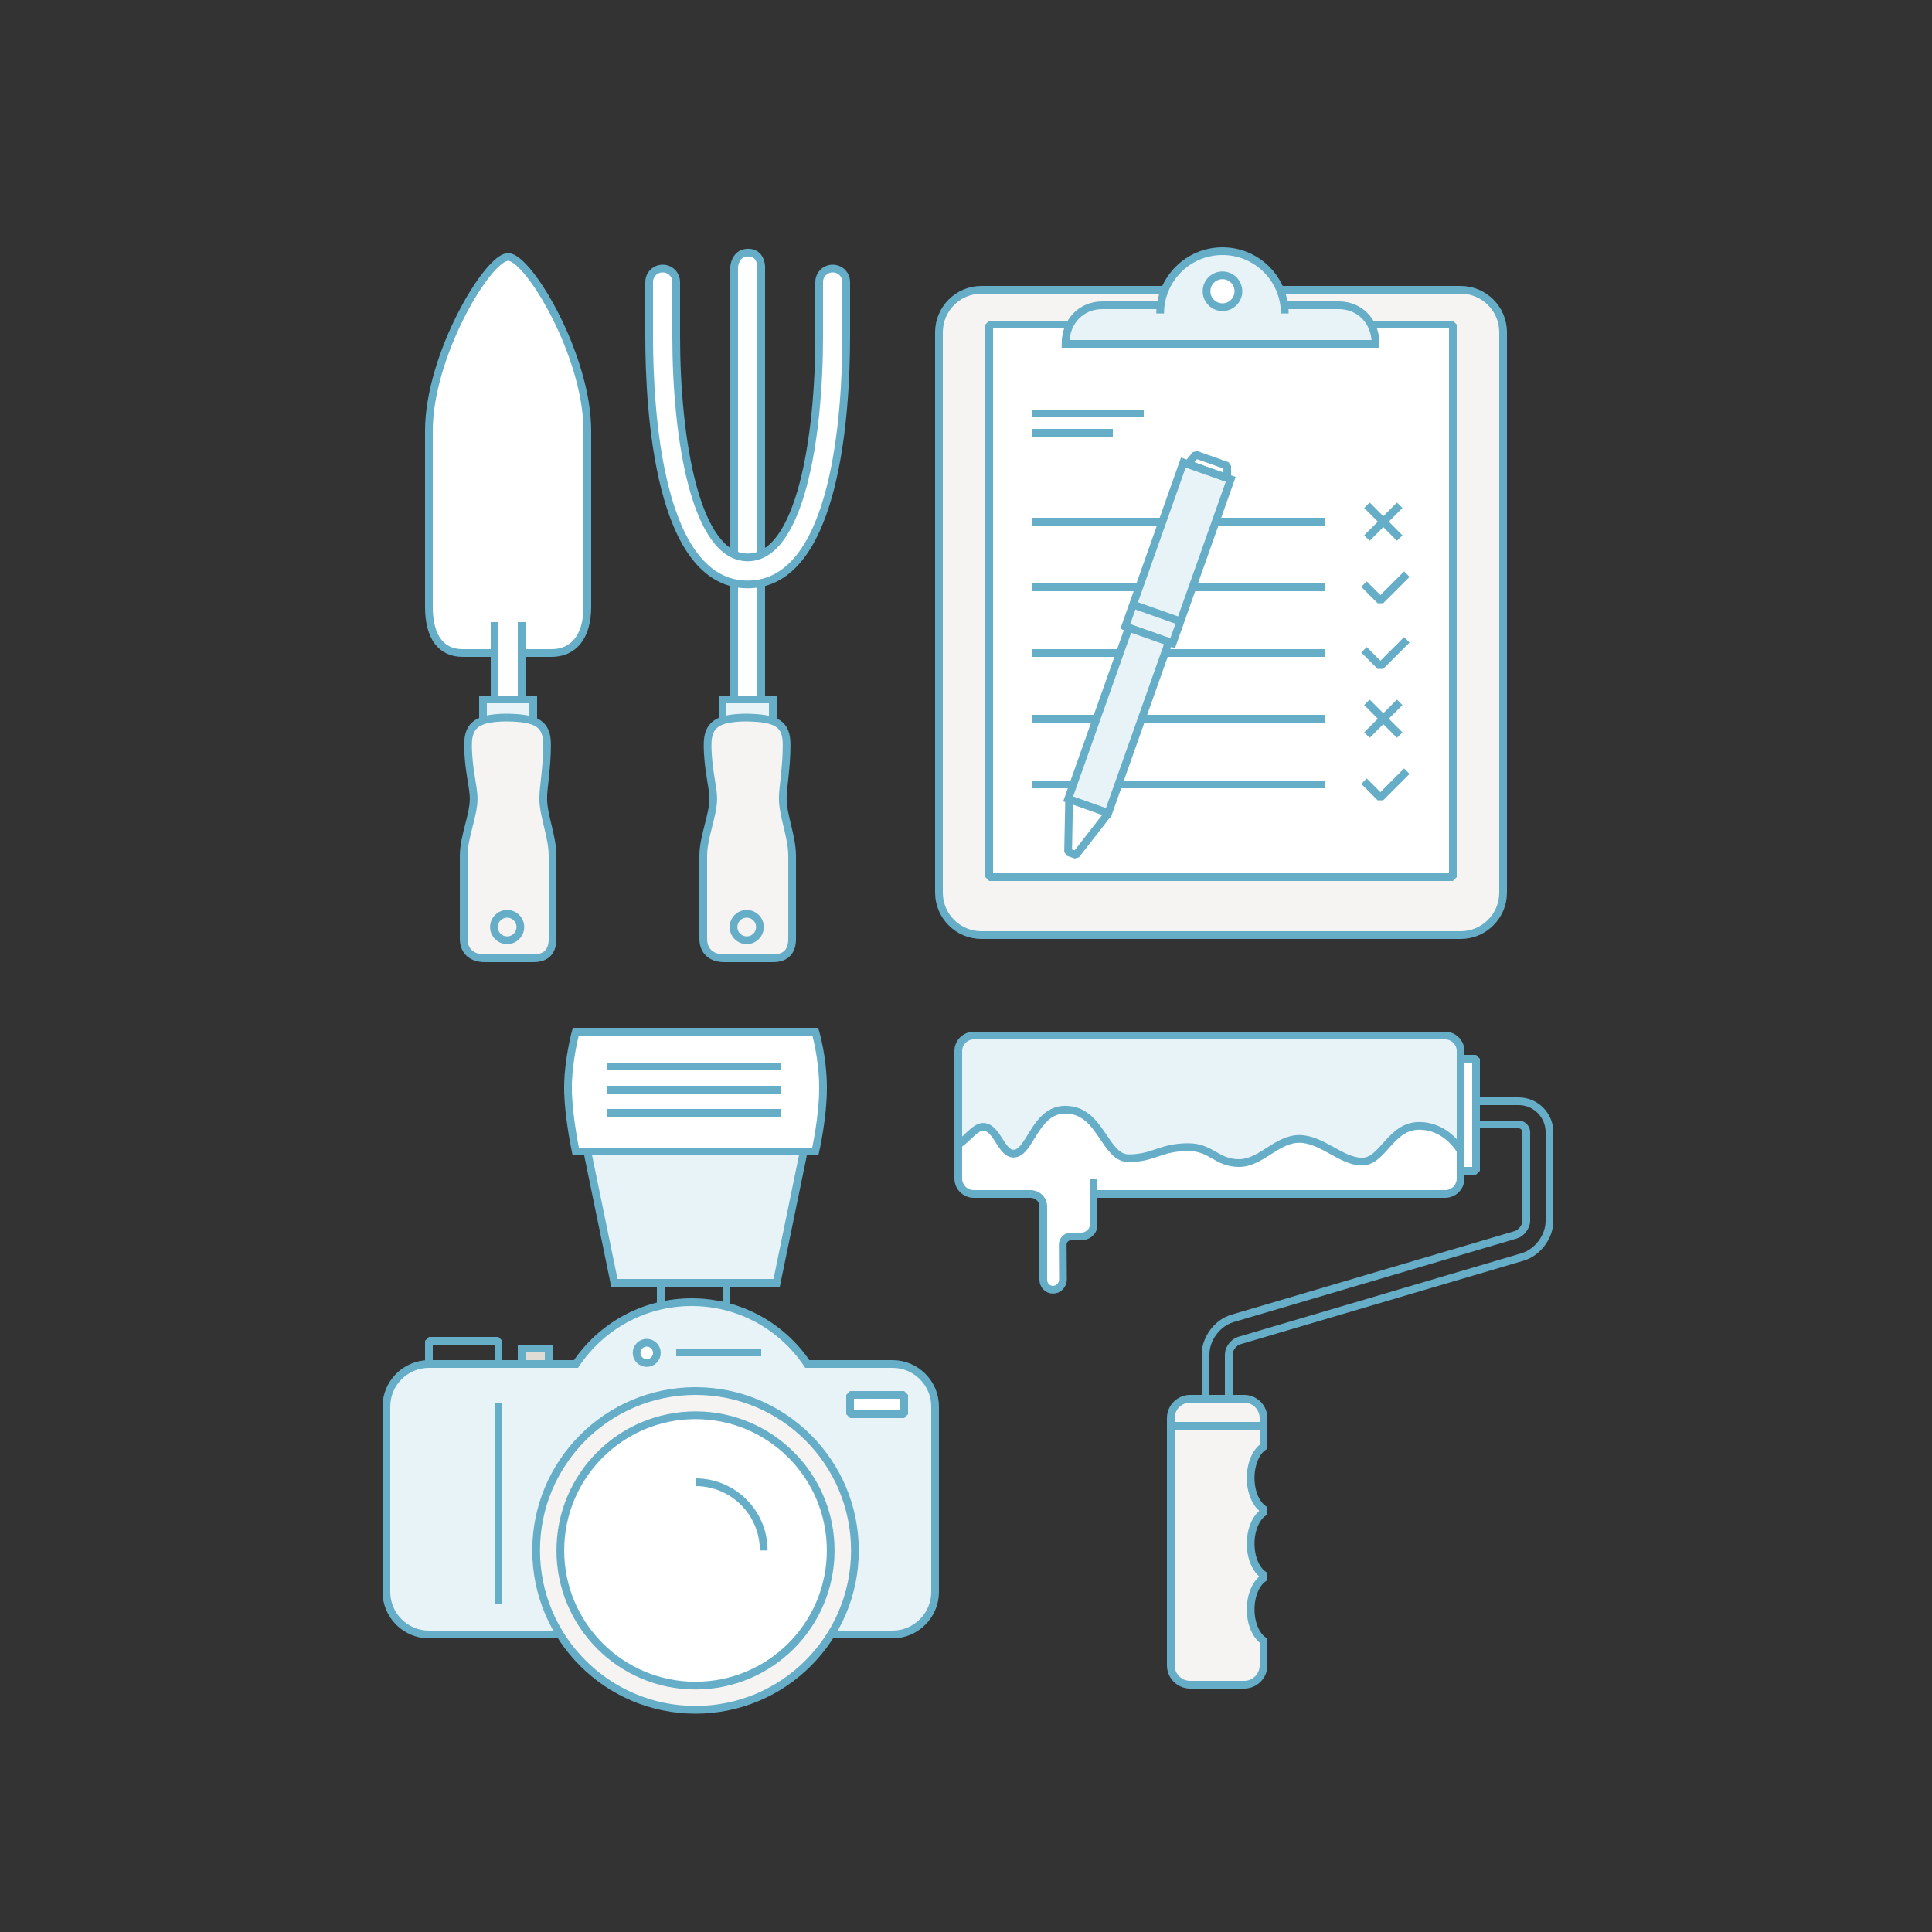 <?xml version="1.0" encoding="utf-8"?>
<!-- Generator: Adobe Illustrator 15.1.0, SVG Export Plug-In . SVG Version: 6.00 Build 0)  -->
<!DOCTYPE svg PUBLIC "-//W3C//DTD SVG 1.1//EN" "http://www.w3.org/Graphics/SVG/1.1/DTD/svg11.dtd">
<svg version="1.1" id="Layer_1" xmlns="http://www.w3.org/2000/svg" xmlns:xlink="http://www.w3.org/1999/xlink" x="0px" y="0px"
	 width="500px" height="500px" viewBox="0 0 500 500" enable-background="new 0 0 500 500" xml:space="preserve">
<rect x="0" y="0" width="500" height="500" fill="#333333" stroke="none"/>
<g>
		<rect x="171" y="331" fill="none" stroke="#66ADC7" stroke-width="2" stroke-linejoin="bevel" stroke-miterlimit="10" width="17" height="12"/>
	<polygon fill="#E8F3F7" stroke="#66ADC7" stroke-width="2" stroke-miterlimit="10" points="208,298 152,298 159,332 201,332 	"/>
	<path fill="#FFFFFF" stroke="#66ADC7" stroke-width="2" stroke-miterlimit="10" d="M211,298h-62c0,0-2-9.332-2-16.499
		S149,267,149,267h62c0,0,2,6.668,2,14.501S211,298,211,298z"/>
	<g>
		<path fill="none" stroke="#66ADC7" stroke-width="2" stroke-linejoin="bevel" stroke-miterlimit="10" d="M318,363h-6v-12.5
			c0-4.061,3.051-8.143,6.946-9.293l73.407-21.668c1.359-0.402,2.646-2.122,2.646-3.539v-23c0-1.084-0.916-2-2-2h-15v-6h15
			c4.411,0,8,3.589,8,8v23c0,4.061-3.051,8.143-6.946,9.293l-73.407,21.668c-1.359,0.402-2.646,2.122-2.646,3.539V363z"/>
	</g>
	
		<rect x="376" y="274" fill="#FFFFFF" stroke="#66ADC7" stroke-width="2" stroke-linejoin="bevel" stroke-miterlimit="10" width="6" height="29"/>
	<path fill="#E8F3F7" d="M378,305c0,2.2-1.8,4-4,4H252c-2.2,0-4-1.8-4-4v-33c0-2.2,1.8-4,4-4h122c2.2,0,4,1.8,4,4V305z"/>
	<path fill="#E8F3F7" stroke="#66ADC7" stroke-width="2" stroke-miterlimit="10" d="M231,353h-22.066
		c-6.458-9.646-17.453-16-29.934-16s-23.476,6.354-29.934,16H111c-6.05,0-11,4.95-11,11v48c0,6.05,4.95,11,11,11h120
		c6.05,0,11-4.95,11-11v-48C242,357.95,237.05,353,231,353z"/>
	<g>
		<path fill="#F5F4F2" d="M389,231c0,6.075-4.925,11-11,11H254c-6.075,0-11-4.925-11-11V86c0-6.075,4.925-11,11-11h124
			c6.075,0,11,4.925,11,11V231z"/>
		<path fill="none" stroke="#66ADC7" stroke-width="2" stroke-miterlimit="10" d="M389,231c0,6.075-4.925,11-11,11H254
			c-6.075,0-11-4.925-11-11V86c0-6.075,4.925-11,11-11h124c6.075,0,11,4.925,11,11V231z"/>
	</g>
	<path fill="#FFFFFF" stroke="#66ADC7" stroke-width="2" stroke-linejoin="bevel" stroke-miterlimit="10" d="M131.5,66.5
		c-5.25,0-20.5,25.5-20.5,45c0,14,0,37.5,0,45.5s3.25,12,8.75,12c2.298,0,20.702,0,23,0c5.5,0,9.25-4,9.25-12s0-31.5,0-45.5
		C152,92,136.75,66.5,131.5,66.5z"/>
	<polyline fill="#FFFFFF" stroke="#66ADC7" stroke-width="2" stroke-linejoin="bevel" stroke-miterlimit="10" points="135,161 
		135,186 128,186 128,161 	"/>
	<rect x="125" y="181" fill="#E8F3F7" stroke="#66ADC7" stroke-width="2" stroke-miterlimit="10" width="13" height="7"/>
	<path fill="#F5F4F2" stroke="#66ADC7" stroke-width="2" stroke-miterlimit="10" d="M140.583,206.609
		c0-2.875,0.991-7.734,0.991-13.891c0-5.396-2.573-6.92-10.573-7.021v-0.01c0,0,0,0.004,0,0.005c0-0.001,0-0.005,0-0.005v0.01
		c-7,0.102-9.877,1.625-9.877,7.021c0,6.156,1.464,11.016,1.464,13.891c0,4.516-2.586,9.891-2.586,14.891s0,18.625,0,21.5
		s1.83,5,5.489,5c0.317,0,0.674,0,1.045,0c3.921,0,10.455,0,10.455,0c0.372,0,0.729,0,1.045,0c3.659,0,4.966-2.125,4.966-5
		s0-16.5,0-21.5S140.583,211.125,140.583,206.609z"/>
	
		<circle fill="none" stroke="#66ADC7" stroke-width="2" stroke-linejoin="bevel" stroke-miterlimit="10" cx="131.25" cy="239.917" r="3.417"/>
	<path fill="#FFFFFF" stroke="#66ADC7" stroke-width="2" stroke-linejoin="bevel" stroke-miterlimit="10" d="M197,69v117h-7V69
		c0,0,0.25-3.625,3.625-3.625S197,69,197,69z"/>
	<rect x="187" y="181" fill="#E8F3F7" stroke="#66ADC7" stroke-width="2" stroke-miterlimit="10" width="13" height="7"/>
	<path fill="#F5F4F2" stroke="#66ADC7" stroke-width="2" stroke-miterlimit="10" d="M202.583,206.609
		c0-2.875,0.991-7.734,0.991-13.891c0-5.396-2.573-6.92-10.573-7.021v-0.01c0,0,0,0.004,0,0.005c0-0.001,0-0.005,0-0.005v0.01
		c-7,0.102-9.877,1.625-9.877,7.021c0,6.156,1.464,11.016,1.464,13.891c0,4.516-2.586,9.891-2.586,14.891s0,18.625,0,21.5
		s1.83,5,5.489,5c0.317,0,0.674,0,1.045,0c3.921,0,10.455,0,10.455,0c0.372,0,0.729,0,1.045,0c3.659,0,4.966-2.125,4.966-5
		s0-16.5,0-21.5S202.583,211.125,202.583,206.609z"/>
	
		<circle fill="none" stroke="#66ADC7" stroke-width="2" stroke-linejoin="bevel" stroke-miterlimit="10" cx="193.25" cy="239.917" r="3.417"/>
	<path fill="#FFFFFF" stroke="#66ADC7" stroke-width="2" stroke-linejoin="bevel" stroke-miterlimit="10" d="M215.5,69.5
		c-1.972,0-3.5,1.567-3.5,3.5v14c0,26.41-4.949,57.25-18.5,57.25S175,113.41,175,87V73c0-1.933-1.528-3.5-3.5-3.5S168,71.067,168,73
		v14c0,19.318,2.485,64.25,25.5,64.25S219,106.318,219,87V73C219,71.067,217.472,69.5,215.5,69.5z"/>
	
		<rect x="256" y="84" fill="#FFFFFF" stroke="#66ADC7" stroke-width="2" stroke-linejoin="bevel" stroke-miterlimit="10" width="120" height="143"/>
	
		<line fill="none" stroke="#66ADC7" stroke-width="2" stroke-linejoin="bevel" stroke-miterlimit="10" x1="267" y1="107" x2="296" y2="107"/>
	
		<line fill="none" stroke="#66ADC7" stroke-width="2" stroke-linejoin="bevel" stroke-miterlimit="10" x1="267" y1="112" x2="288" y2="112"/>
	
		<line fill="none" stroke="#66ADC7" stroke-width="2" stroke-linejoin="bevel" stroke-miterlimit="10" x1="267" y1="135" x2="343" y2="135"/>
	
		<line fill="none" stroke="#66ADC7" stroke-width="2" stroke-linejoin="bevel" stroke-miterlimit="10" x1="267" y1="152" x2="343" y2="152"/>
	
		<line fill="none" stroke="#66ADC7" stroke-width="2" stroke-linejoin="bevel" stroke-miterlimit="10" x1="267" y1="169" x2="343" y2="169"/>
	
		<line fill="none" stroke="#66ADC7" stroke-width="2" stroke-linejoin="bevel" stroke-miterlimit="10" x1="267" y1="186" x2="343" y2="186"/>
	
		<line fill="none" stroke="#66ADC7" stroke-width="2" stroke-linejoin="bevel" stroke-miterlimit="10" x1="267" y1="203" x2="343" y2="203"/>
	<g>
		
			<rect x="298.518" y="120.625" transform="matrix(-0.943 -0.334 0.334 -0.943 544.691 379.931)" fill="#E8F3F7" stroke="#66ADC7" stroke-width="2" stroke-miterlimit="10" width="13" height="44.999"/>
		
			<line fill="none" stroke="#66ADC7" stroke-width="2" stroke-linejoin="bevel" stroke-miterlimit="10" x1="293.383" y1="156.518" x2="305.636" y2="160.862"/>
		
			<rect x="284.145" y="162.999" transform="matrix(-0.943 -0.334 0.334 -0.943 500.312 459.072)" fill="#E8F3F7" stroke="#66ADC7" stroke-width="2" stroke-miterlimit="10" width="11.001" height="47.001"/>
		<polygon fill="#FFFFFF" stroke="#66ADC7" stroke-width="2" stroke-linejoin="bevel" stroke-miterlimit="10" points="
			278.456,221.25 276.421,220.529 276.691,206.833 286.872,210.441 		"/>
		<polygon fill="none" stroke="#66ADC7" stroke-width="2" stroke-linejoin="bevel" stroke-miterlimit="10" points="317.595,120.54 
			309.451,117.653 307.432,120.12 317.611,123.729 		"/>
	</g>
	<path fill="#E8F3F7" stroke="#66ADC7" stroke-width="2" stroke-miterlimit="10" d="M346.5,79H340h-28h-26.75c-5.247,0-9.5,4-9.5,10
		H313h26h17C356,83,351.747,79,346.5,79z"/>
	<path fill="#E8F3F7" stroke="#66ADC7" stroke-width="2" stroke-miterlimit="10" d="M300.25,81.125
		c0-8.905,7.22-16.125,16.125-16.125S332.5,72.22,332.5,81.125"/>
	
		<circle fill="#FFFFFF" stroke="#66ADC7" stroke-width="2" stroke-linejoin="bevel" stroke-miterlimit="10" cx="316.375" cy="75.375" r="4.125"/>
	<g>
		
			<line fill="none" stroke="#66ADC7" stroke-width="2" stroke-linejoin="bevel" stroke-miterlimit="10" x1="362.242" y1="130.757" x2="353.758" y2="139.243"/>
		
			<line fill="none" stroke="#66ADC7" stroke-width="2" stroke-linejoin="bevel" stroke-miterlimit="10" x1="362.242" y1="139.243" x2="353.758" y2="130.757"/>
	</g>
	<g>
		
			<line fill="none" stroke="#66ADC7" stroke-width="2" stroke-linejoin="bevel" stroke-miterlimit="10" x1="362.242" y1="181.758" x2="353.758" y2="190.242"/>
		
			<line fill="none" stroke="#66ADC7" stroke-width="2" stroke-linejoin="bevel" stroke-miterlimit="10" x1="362.242" y1="190.242" x2="353.758" y2="181.758"/>
	</g>
	<polyline fill="none" stroke="#66ADC7" stroke-width="2" stroke-linejoin="bevel" stroke-miterlimit="10" points="353,151.167 
		357.25,155.417 364.084,148.583 	"/>
	<polyline fill="none" stroke="#66ADC7" stroke-width="2" stroke-linejoin="bevel" stroke-miterlimit="10" points="353,168.167 
		357.25,172.417 364.084,165.583 	"/>
	<polyline fill="none" stroke="#66ADC7" stroke-width="2" stroke-linejoin="bevel" stroke-miterlimit="10" points="353,202.167 
		357.25,206.417 364.084,199.583 	"/>
	<circle fill="#F5F4F2" stroke="#66ADC7" stroke-width="2" stroke-miterlimit="10" cx="180" cy="401.25" r="41.25"/>
	
		<circle fill="#FFFFFF" stroke="#66ADC7" stroke-width="2" stroke-linejoin="bevel" stroke-miterlimit="10" cx="180" cy="401.25" r="34.984"/>
	
		<line fill="none" stroke="#66ADC7" stroke-width="2" stroke-linejoin="bevel" stroke-miterlimit="10" x1="129" y1="363" x2="129" y2="415"/>
	
		<rect x="220" y="361" fill="#FFFFFF" stroke="#66ADC7" stroke-width="2" stroke-linejoin="bevel" stroke-miterlimit="10" width="14" height="5"/>
	
		<rect x="111" y="347" fill="none" stroke="#66ADC7" stroke-width="2" stroke-linejoin="bevel" stroke-miterlimit="10" width="18" height="6"/>
	<rect x="135" y="349" fill="#DEDCD4" stroke="#66ADC7" stroke-width="2" stroke-miterlimit="10" width="7" height="4"/>
	
		<circle fill="#FFFFFF" stroke="#66ADC7" stroke-width="2" stroke-linejoin="bevel" stroke-miterlimit="10" cx="167.375" cy="350.125" r="2.625"/>
	
		<line fill="none" stroke="#66ADC7" stroke-width="2" stroke-linejoin="bevel" stroke-miterlimit="10" x1="175" y1="350" x2="197" y2="350"/>
	
		<line fill="none" stroke="#66ADC7" stroke-width="2" stroke-linejoin="bevel" stroke-miterlimit="10" x1="157" y1="276" x2="202" y2="276"/>
	
		<line fill="none" stroke="#66ADC7" stroke-width="2" stroke-linejoin="bevel" stroke-miterlimit="10" x1="157" y1="282" x2="202" y2="282"/>
	
		<line fill="none" stroke="#66ADC7" stroke-width="2" stroke-linejoin="bevel" stroke-miterlimit="10" x1="157" y1="288" x2="202" y2="288"/>
	<path fill="#FFFFFF" stroke="#66ADC7" stroke-width="2" stroke-linejoin="bevel" stroke-miterlimit="10" d="M180,383.6
		c9.748,0,17.651,7.901,17.651,17.65"/>
	<path fill="#FFFFFF" d="M378.125,298c0,0-3.5-6.625-10.875-6.625s-9.375,9.25-14.75,9.25s-10.375-5.875-16.25-5.875
		s-9.875,6.25-15.625,6.25s-7.125-4.125-13.125-4.125c-7.125,0-9,2.875-15.375,2.875s-7.125-12.562-16.438-12.562
		c-7.938,0-9.062,11.375-13.375,11.375c-3.312,0-4.188-6.938-7.938-6.938c-2.25,0-5.125,4.375-6.375,4.375v9c0,2.2,1.8,4,4,4h122
		c2.2,0,4-1.8,4-4v-7H378.125z"/>
	<g>
		<path fill="none" stroke="#66ADC7" stroke-width="2" stroke-miterlimit="10" d="M378,305c0,2.2-1.8,4-4,4H252c-2.2,0-4-1.8-4-4
			v-33c0-2.2,1.8-4,4-4h122c2.2,0,4,1.8,4,4V305z"/>
	</g>
	<path fill="#F5F4F2" stroke="#66ADC7" stroke-width="2" stroke-miterlimit="10" d="M323.667,416.5c0-3.639,1.377-6.74,3.333-8.093
		v-0.814c-1.956-1.352-3.333-4.454-3.333-8.093s1.377-6.74,3.333-8.093v-0.813c-1.956-1.353-3.333-4.455-3.333-8.094
		c0-3.643,1.373-6.768,3.333-8.118V367c0-2.75-2.25-5-5-5h-14c-2.75,0-5,2.25-5,5v64c0,2.75,2.25,5,5,5h14c2.75,0,5-2.25,5-5v-6.381
		C325.04,423.269,323.667,420.143,323.667,416.5z"/>
	
		<line fill="none" stroke="#66ADC7" stroke-width="2" stroke-linejoin="bevel" stroke-miterlimit="10" x1="303" y1="369" x2="327" y2="369"/>
	<path fill="none" stroke="#66ADC7" stroke-width="2" stroke-linejoin="bevel" stroke-miterlimit="10" d="M248,296
		c1.25,0,4.125-4.375,6.375-4.375c3.75,0,4.625,6.938,7.938,6.938c4.312,0,5.438-11.375,13.375-11.375
		c9.312,0,10.062,12.562,16.438,12.562s8.25-2.875,15.375-2.875c6,0,7.375,4.125,13.125,4.125s9.75-6.25,15.625-6.25
		s10.875,5.875,16.25,5.875s7.375-9.25,14.75-9.25S378.125,298,378.125,298"/>
	<path fill="#FFFFFF" d="M283,302c0,0,0,13.083,0,15.125c0,1.791-1.79,2.875-3.083,2.875s-2.793,0-2.793,0
		c-1.147,0-2.092,0.953-2.092,2.104l0.062,8.989c0,1.474-1.115,2.685-2.589,2.685c-1.473,0-2.505-1.178-2.505-2.652V312.25
		c0-1.841-1.492-3.25-3.334-3.25l1.001-5.083l10.417-5.25L283,302z"/>
	<path fill="none" stroke="#66ADC7" stroke-width="2" stroke-linejoin="bevel" stroke-miterlimit="10" d="M266.666,309
		c1.842,0,3.334,1.409,3.334,3.25v18.875c0,1.475,1.033,2.652,2.506,2.652s2.59-1.211,2.59-2.685l-0.062-8.989
		c0-1.15,0.943-2.104,2.092-2.104c0,0,1.5,0,2.793,0s3.083-1.084,3.083-2.875c0-2.042,0-12.125,0-12.125"/>
	<g>
		<path fill="none" stroke="#66ADC7" stroke-width="2" stroke-miterlimit="10" d="M242,270"/>
	</g>
</g>
</svg>
